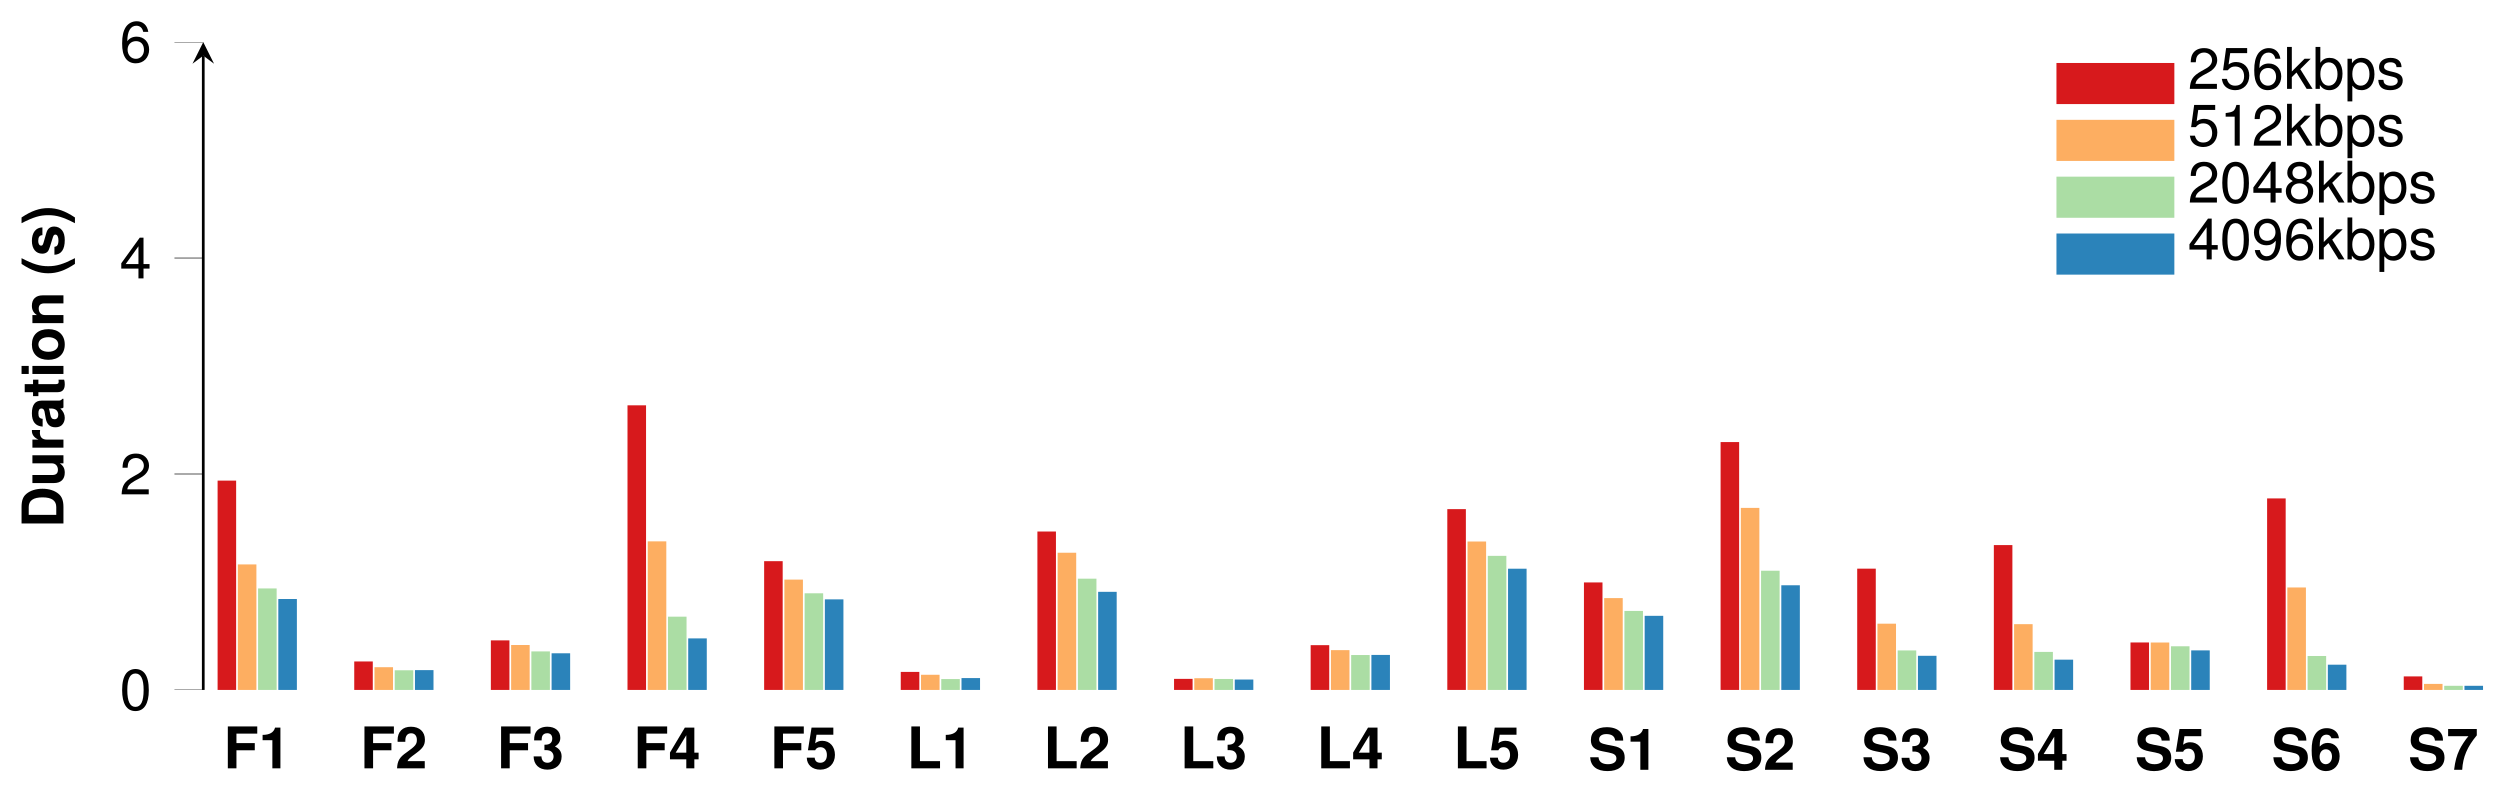 <?xml version='1.0'?>
<!-- This file was generated by dvisvgm 1.9.2 -->
<svg height='116.972pt' version='1.1' viewBox='0 -116.972 369.134 116.972' width='369.134pt' xmlns='http://www.w3.org/2000/svg' xmlns:xlink='http://www.w3.org/1999/xlink'>
<defs>
<clipPath id='clip2'>
<path d='M-111.746 -15.101V-110.75H510.504V-15.101'/>
</clipPath>
<path d='M1.723 -6.186C0.747 -4.718 0.339 -3.547 0.339 -2.249C0.339 -0.942 0.747 0.229 1.723 1.697H2.571C1.672 -0.051 1.383 -1.001 1.383 -2.249C1.383 -3.488 1.672 -4.455 2.571 -6.186H1.723Z' id='g1-40'/>
<path d='M1.035 1.697C2.011 0.229 2.419 -0.942 2.419 -2.24C2.419 -3.547 2.011 -4.718 1.035 -6.186H0.187C1.086 -4.438 1.375 -3.488 1.375 -2.24C1.375 -1.001 1.086 -0.034 0.187 1.697H1.035Z' id='g1-41'/>
<path d='M2.02 -4.15V0H3.208V-6.017H2.419C2.232 -5.304 1.612 -4.939 0.577 -4.939V-4.15H2.02Z' id='g1-49'/>
<path d='M4.345 -1.061H1.799C1.952 -1.383 2.139 -1.553 3.021 -2.198C4.065 -2.962 4.37 -3.42 4.37 -4.235C4.37 -5.397 3.573 -6.144 2.308 -6.144C1.061 -6.144 0.331 -5.406 0.331 -4.133C0.331 -4.082 0.331 -4.014 0.339 -3.921H1.477V-4.116C1.477 -4.786 1.791 -5.177 2.334 -5.177C2.86 -5.177 3.182 -4.812 3.182 -4.209C3.182 -3.547 2.97 -3.284 1.646 -2.342C0.628 -1.646 0.314 -1.112 0.255 0H4.345V-1.061Z' id='g1-50'/>
<path d='M1.842 -2.69C2.257 -2.69 2.334 -2.682 2.537 -2.631C2.936 -2.52 3.191 -2.172 3.191 -1.731C3.191 -1.205 2.817 -0.823 2.3 -0.823C1.74 -0.823 1.434 -1.146 1.4 -1.765H0.246C0.255 -0.56 1.044 0.195 2.274 0.195C3.556 0.195 4.379 -0.56 4.379 -1.731C4.379 -2.436 4.073 -2.894 3.394 -3.225C3.955 -3.573 4.184 -3.955 4.184 -4.506C4.184 -5.508 3.437 -6.144 2.274 -6.144C1.587 -6.144 1.01 -5.906 0.67 -5.465C0.433 -5.168 0.322 -4.761 0.322 -4.226V-4.124H1.426C1.434 -4.447 1.46 -4.608 1.519 -4.761C1.629 -5.024 1.901 -5.185 2.249 -5.185C2.724 -5.185 2.996 -4.897 2.996 -4.396C2.996 -3.793 2.648 -3.488 1.943 -3.488H1.842V-2.69Z' id='g1-51'/>
<path d='M4.43 -2.317H3.802V-6.017H2.402L0.204 -2.334V-1.332H2.614V0H3.802V-1.332H4.43V-2.317ZM2.614 -2.317H1.044L2.614 -4.888V-2.317Z' id='g1-52'/>
<path d='M4.15 -6.017H0.933L0.399 -2.665H1.468C1.595 -2.962 1.867 -3.123 2.232 -3.123C2.834 -3.123 3.199 -2.69 3.199 -1.96C3.199 -1.256 2.826 -0.823 2.232 -0.823C1.714 -0.823 1.426 -1.086 1.4 -1.57H0.229C0.246 -0.518 1.044 0.195 2.215 0.195C3.505 0.195 4.387 -0.687 4.387 -1.986C4.387 -3.216 3.624 -4.065 2.512 -4.065C2.113 -4.065 1.816 -3.963 1.468 -3.7L1.663 -4.956H4.15V-6.017Z' id='g1-53'/>
<path d='M4.303 -4.65C4.243 -5.041 4.167 -5.236 4.014 -5.457C3.7 -5.889 3.148 -6.144 2.495 -6.144C1.748 -6.144 1.137 -5.813 0.772 -5.211C0.416 -4.625 0.272 -3.955 0.272 -2.86C0.272 -1.825 0.399 -1.18 0.704 -0.696C1.052 -0.136 1.68 0.195 2.393 0.195C3.59 0.195 4.404 -0.704 4.404 -2.011C4.404 -3.165 3.692 -3.963 2.656 -3.963C2.164 -3.963 1.833 -3.819 1.46 -3.428C1.485 -4.065 1.485 -4.065 1.536 -4.319C1.646 -4.863 1.986 -5.185 2.461 -5.185C2.843 -5.185 3.047 -5.032 3.199 -4.65H4.303ZM2.368 -3.03C2.919 -3.03 3.276 -2.597 3.276 -1.935C3.276 -1.29 2.885 -0.823 2.359 -0.823C1.816 -0.823 1.443 -1.273 1.443 -1.909C1.443 -2.571 1.816 -3.03 2.368 -3.03Z' id='g1-54'/>
<path d='M4.481 -6.017H0.246V-4.956H3.242C2.877 -4.566 2.155 -3.471 1.918 -2.945C1.502 -2.071 1.29 -1.281 1.129 0H2.325C2.436 -1.901 3.055 -3.361 4.481 -5.083V-6.017Z' id='g1-55'/>
<path d='M0.653 0H3.072C4.014 0 4.608 -0.221 5.024 -0.721C5.516 -1.298 5.779 -2.139 5.779 -3.097C5.779 -4.048 5.516 -4.888 5.024 -5.474C4.608 -5.974 4.022 -6.186 3.072 -6.186H0.653V0ZM1.926 -1.061V-5.126H3.072C4.031 -5.126 4.506 -4.455 4.506 -3.089C4.506 -1.731 4.031 -1.061 3.072 -1.061H1.926Z' id='g1-68'/>
<path d='M1.901 -2.665H4.608V-3.725H1.901V-5.126H4.973V-6.186H0.628V0H1.901V-2.665Z' id='g1-70'/>
<path d='M1.952 -6.186H0.679V0H4.914V-1.061H1.952V-6.186Z' id='g1-76'/>
<path d='M5.151 -4.303C5.151 -4.871 5.024 -5.244 4.718 -5.584C4.303 -6.042 3.615 -6.288 2.724 -6.288C1.239 -6.288 0.382 -5.592 0.382 -4.387C0.382 -3.428 0.866 -2.962 2.122 -2.724L2.987 -2.554C3.836 -2.393 4.15 -2.155 4.15 -1.655C4.15 -1.137 3.675 -0.823 2.902 -0.823C2.037 -0.823 1.553 -1.188 1.511 -1.85H0.272C0.348 -0.526 1.256 0.195 2.834 0.195C4.43 0.195 5.372 -0.552 5.372 -1.808C5.372 -2.783 4.88 -3.293 3.734 -3.513L2.767 -3.7C1.858 -3.878 1.595 -4.056 1.595 -4.506C1.595 -4.973 2.011 -5.27 2.665 -5.27C3.471 -5.27 3.921 -4.93 3.963 -4.303H5.151Z' id='g1-83'/>
<path d='M4.447 -0.144C4.235 -0.339 4.175 -0.467 4.175 -0.704V-3.25C4.175 -4.184 3.539 -4.659 2.3 -4.659S0.416 -4.133 0.339 -3.072H1.485C1.544 -3.547 1.74 -3.7 2.325 -3.7C2.783 -3.7 3.013 -3.547 3.013 -3.242C3.013 -3.089 2.936 -2.953 2.809 -2.885C2.648 -2.8 2.648 -2.8 2.062 -2.707L1.587 -2.622C0.679 -2.469 0.238 -2.003 0.238 -1.18C0.238 -0.789 0.348 -0.467 0.56 -0.238C0.823 0.034 1.222 0.195 1.629 0.195C2.139 0.195 2.605 -0.025 3.021 -0.458C3.021 -0.221 3.047 -0.136 3.157 0H4.447V-0.144ZM3.013 -1.842C3.013 -1.154 2.673 -0.764 2.071 -0.764C1.672 -0.764 1.426 -0.976 1.426 -1.315C1.426 -1.672 1.612 -1.842 2.105 -1.943L2.512 -2.02C2.826 -2.079 2.877 -2.096 3.013 -2.164V-1.842Z' id='g1-97'/>
<path d='M1.757 -4.583H0.569V0H1.757V-4.583ZM1.757 -6.186H0.569V-5.126H1.757V-6.186Z' id='g1-105'/>
<path d='M0.535 -4.583V0H1.723V-2.75C1.723 -3.293 2.105 -3.649 2.682 -3.649C3.191 -3.649 3.445 -3.369 3.445 -2.826V0H4.633V-3.072C4.633 -4.082 4.073 -4.659 3.097 -4.659C2.478 -4.659 2.062 -4.43 1.723 -3.921V-4.583H0.535Z' id='g1-110'/>
<path d='M2.554 -4.659C1.154 -4.659 0.297 -3.734 0.297 -2.232C0.297 -0.721 1.154 0.195 2.563 0.195C3.955 0.195 4.829 -0.73 4.829 -2.198C4.829 -3.751 3.989 -4.659 2.554 -4.659ZM2.563 -3.7C3.216 -3.7 3.641 -3.114 3.641 -2.215C3.641 -1.358 3.199 -0.764 2.563 -0.764C1.918 -0.764 1.485 -1.358 1.485 -2.232S1.918 -3.7 2.563 -3.7Z' id='g1-111'/>
<path d='M0.535 -4.583V0H1.723V-2.436C1.723 -3.131 2.071 -3.479 2.767 -3.479C2.894 -3.479 2.979 -3.471 3.14 -3.445V-4.65C3.072 -4.659 3.03 -4.659 2.996 -4.659C2.453 -4.659 1.977 -4.303 1.723 -3.683V-4.583H0.535Z' id='g1-114'/>
<path d='M4.286 -3.106C4.269 -4.073 3.522 -4.659 2.291 -4.659C1.129 -4.659 0.407 -4.073 0.407 -3.131C0.407 -2.826 0.501 -2.563 0.662 -2.385C0.823 -2.223 0.967 -2.147 1.409 -2.003L2.826 -1.561C3.123 -1.468 3.225 -1.375 3.225 -1.188C3.225 -0.908 2.894 -0.738 2.342 -0.738C2.037 -0.738 1.791 -0.798 1.638 -0.9C1.511 -0.993 1.46 -1.086 1.409 -1.332H0.246C0.28 -0.331 1.018 0.195 2.41 0.195C3.047 0.195 3.53 0.059 3.87 -0.212S4.413 -0.908 4.413 -1.358C4.413 -1.952 4.116 -2.334 3.513 -2.512L2.011 -2.945C1.68 -3.047 1.595 -3.114 1.595 -3.301C1.595 -3.556 1.867 -3.725 2.283 -3.725C2.851 -3.725 3.131 -3.522 3.14 -3.106H4.286Z' id='g1-115'/>
<path d='M2.554 -4.489H1.892V-5.72H0.704V-4.489H0.119V-3.7H0.704V-0.883C0.704 -0.161 1.086 0.195 1.867 0.195C2.13 0.195 2.342 0.17 2.554 0.102V-0.73C2.436 -0.713 2.368 -0.704 2.283 -0.704C1.969 -0.704 1.892 -0.798 1.892 -1.205V-3.7H2.554V-4.489Z' id='g1-116'/>
<path d='M4.591 0V-4.583H3.403V-1.714C3.403 -1.171 3.021 -0.815 2.444 -0.815C1.935 -0.815 1.68 -1.086 1.68 -1.638V-4.583H0.492V-1.392C0.492 -0.382 1.052 0.195 2.028 0.195C2.648 0.195 3.064 -0.034 3.403 -0.543V0H4.591Z' id='g1-117'/>
<path d='M2.334 -6.017C1.774 -6.017 1.264 -5.771 0.95 -5.355C0.56 -4.829 0.365 -4.022 0.365 -2.911C0.365 -0.883 1.044 0.195 2.334 0.195C3.607 0.195 4.303 -0.883 4.303 -2.86C4.303 -4.031 4.116 -4.812 3.717 -5.355C3.403 -5.779 2.902 -6.017 2.334 -6.017ZM2.334 -5.355C3.14 -5.355 3.539 -4.54 3.539 -2.928C3.539 -1.222 3.148 -0.424 2.317 -0.424C1.528 -0.424 1.129 -1.256 1.129 -2.902S1.528 -5.355 2.334 -5.355Z' id='g3-48'/>
<path d='M2.198 -4.286V0H2.945V-6.017H2.453C2.189 -5.092 2.02 -4.964 0.866 -4.82V-4.286H2.198Z' id='g3-49'/>
<path d='M4.294 -0.738H1.129C1.205 -1.23 1.477 -1.544 2.215 -1.977L3.064 -2.436C3.904 -2.894 4.336 -3.513 4.336 -4.252C4.336 -4.752 4.133 -5.219 3.776 -5.541S2.979 -6.017 2.41 -6.017C1.646 -6.017 1.078 -5.745 0.747 -5.236C0.535 -4.914 0.441 -4.54 0.424 -3.929H1.171C1.197 -4.336 1.247 -4.583 1.349 -4.778C1.544 -5.143 1.935 -5.363 2.385 -5.363C3.064 -5.363 3.573 -4.88 3.573 -4.235C3.573 -3.759 3.293 -3.352 2.758 -3.047L1.977 -2.605C0.721 -1.892 0.356 -1.324 0.289 0H4.294V-0.738Z' id='g3-50'/>
<path d='M2.775 -1.443V0H3.522V-1.443H4.413V-2.113H3.522V-6.017H2.97L0.238 -2.232V-1.443H2.775ZM2.775 -2.113H0.891L2.775 -4.744V-2.113Z' id='g3-52'/>
<path d='M4.039 -6.017H0.933L0.484 -2.741H1.171C1.519 -3.157 1.808 -3.301 2.274 -3.301C3.08 -3.301 3.59 -2.75 3.59 -1.858C3.59 -0.993 3.089 -0.467 2.274 -0.467C1.621 -0.467 1.222 -0.798 1.044 -1.477H0.297C0.399 -0.984 0.484 -0.747 0.662 -0.526C1.001 -0.068 1.612 0.195 2.291 0.195C3.505 0.195 4.353 -0.687 4.353 -1.96C4.353 -3.148 3.564 -3.963 2.41 -3.963C1.986 -3.963 1.646 -3.853 1.298 -3.598L1.536 -5.278H4.039V-6.017Z' id='g3-53'/>
<path d='M4.226 -4.447C4.082 -5.431 3.437 -6.017 2.52 -6.017C1.858 -6.017 1.264 -5.694 0.908 -5.16C0.535 -4.574 0.365 -3.836 0.365 -2.741C0.365 -1.731 0.518 -1.086 0.874 -0.552C1.197 -0.068 1.723 0.195 2.385 0.195C3.53 0.195 4.353 -0.653 4.353 -1.833C4.353 -2.953 3.59 -3.742 2.512 -3.742C1.918 -3.742 1.451 -3.513 1.129 -3.072C1.137 -4.54 1.612 -5.355 2.469 -5.355C2.996 -5.355 3.361 -5.024 3.479 -4.447H4.226ZM2.419 -3.08C3.14 -3.08 3.59 -2.58 3.59 -1.774C3.59 -1.018 3.08 -0.467 2.393 -0.467C1.697 -0.467 1.171 -1.044 1.171 -1.816C1.171 -2.563 1.68 -3.08 2.419 -3.08Z' id='g3-54'/>
<path d='M3.318 -3.165C3.938 -3.539 4.141 -3.844 4.141 -4.413C4.141 -5.355 3.403 -6.017 2.334 -6.017C1.273 -6.017 0.526 -5.355 0.526 -4.413C0.526 -3.853 0.73 -3.547 1.341 -3.165C0.653 -2.834 0.314 -2.334 0.314 -1.672C0.314 -0.569 1.146 0.195 2.334 0.195S4.353 -0.569 4.353 -1.663C4.353 -2.334 4.014 -2.834 3.318 -3.165ZM2.334 -5.355C2.97 -5.355 3.378 -4.981 3.378 -4.396C3.378 -3.836 2.962 -3.462 2.334 -3.462S1.29 -3.836 1.29 -4.404C1.29 -4.981 1.706 -5.355 2.334 -5.355ZM2.334 -2.834C3.08 -2.834 3.59 -2.359 3.59 -1.655C3.59 -0.942 3.08 -0.467 2.317 -0.467C1.587 -0.467 1.078 -0.95 1.078 -1.655S1.587 -2.834 2.334 -2.834Z' id='g3-56'/>
<path d='M0.45 -1.375C0.594 -0.39 1.239 0.195 2.155 0.195C2.817 0.195 3.42 -0.127 3.768 -0.662C4.15 -1.247 4.319 -1.986 4.319 -3.08C4.319 -4.09 4.167 -4.735 3.81 -5.27C3.479 -5.754 2.953 -6.017 2.291 -6.017C1.146 -6.017 0.322 -5.168 0.322 -3.989C0.322 -2.868 1.086 -2.079 2.172 -2.079C2.741 -2.079 3.157 -2.283 3.547 -2.75C3.539 -1.281 3.064 -0.467 2.206 -0.467C1.68 -0.467 1.315 -0.798 1.197 -1.375H0.45ZM2.283 -5.363C2.979 -5.363 3.505 -4.786 3.505 -4.005C3.505 -3.267 2.987 -2.741 2.257 -2.741C1.536 -2.741 1.086 -3.242 1.086 -4.048C1.086 -4.812 1.595 -5.363 2.283 -5.363Z' id='g3-57'/>
<path d='M0.458 -6.186V0H1.095V-0.569C1.434 -0.051 1.884 0.195 2.503 0.195C3.675 0.195 4.438 -0.764 4.438 -2.24C4.438 -3.683 3.708 -4.574 2.537 -4.574C1.926 -4.574 1.494 -4.345 1.163 -3.844V-6.186H0.458ZM2.402 -3.912C3.191 -3.912 3.7 -3.225 3.7 -2.164C3.7 -1.154 3.174 -0.467 2.402 -0.467C1.655 -0.467 1.163 -1.146 1.163 -2.189S1.655 -3.912 2.402 -3.912Z' id='g3-98'/>
<path d='M1.197 -6.186H0.492V0H1.197V-1.731L1.884 -2.41L3.386 0H4.26L2.444 -2.911L3.989 -4.447H3.08L1.197 -2.563V-6.186Z' id='g3-107'/>
<path d='M0.458 1.85H1.171V-0.467C1.544 -0.008 1.96 0.195 2.537 0.195C3.683 0.195 4.438 -0.73 4.438 -2.147C4.438 -3.641 3.708 -4.574 2.529 -4.574C1.926 -4.574 1.443 -4.303 1.112 -3.776V-4.447H0.458V1.85ZM2.41 -3.912C3.191 -3.912 3.7 -3.225 3.7 -2.164C3.7 -1.154 3.182 -0.467 2.41 -0.467C1.663 -0.467 1.171 -1.146 1.171 -2.189S1.663 -3.912 2.41 -3.912Z' id='g3-112'/>
<path d='M3.717 -3.208C3.708 -4.082 3.131 -4.574 2.105 -4.574C1.069 -4.574 0.399 -4.039 0.399 -3.216C0.399 -2.52 0.755 -2.189 1.808 -1.935L2.469 -1.774C2.962 -1.655 3.157 -1.477 3.157 -1.154C3.157 -0.738 2.741 -0.458 2.122 -0.458C1.74 -0.458 1.417 -0.569 1.239 -0.755C1.129 -0.883 1.078 -1.01 1.035 -1.324H0.289C0.322 -0.297 0.9 0.195 2.062 0.195C3.182 0.195 3.895 -0.356 3.895 -1.214C3.895 -1.875 3.522 -2.24 2.639 -2.453L1.96 -2.614C1.383 -2.75 1.137 -2.936 1.137 -3.25C1.137 -3.658 1.502 -3.921 2.079 -3.921C2.648 -3.921 2.953 -3.675 2.97 -3.208H3.717Z' id='g3-115'/>
</defs>
<g id='page1'>
<path d='M32.129 -15.102H34.867V-46.008H32.129ZM52.305 -15.102H55.043V-19.305H52.305ZM72.477 -15.102H75.219V-22.418H72.477ZM92.652 -15.102H95.391V-57.125H92.652ZM112.828 -15.102H115.566V-34.113H112.828ZM133 -15.102H135.742V-17.762H133ZM153.176 -15.102H155.914V-38.492H153.176ZM173.352 -15.102H176.09V-16.734H173.352ZM193.523 -15.102H196.266V-21.711H193.523ZM213.699 -15.102H216.441V-41.797H213.699ZM233.875 -15.102H236.613V-30.973H233.875ZM254.051 -15.102H256.789V-51.699H254.051ZM274.223 -15.102H276.965V-33.008H274.223ZM294.398 -15.102H297.137V-36.488H294.398ZM314.574 -15.102H317.312V-22.109H314.574ZM334.746 -15.102H337.488V-43.379H334.746ZM354.922 -15.102H357.66V-17.098H354.922Z' fill='#d7191c'/>
<path d='M35.117 -15.101H37.859V-33.633H35.117ZM55.293 -15.101H58.031V-18.457H55.293ZM75.469 -15.101H78.207V-21.734H75.469ZM95.641 -15.101H98.383V-37.039H95.641ZM115.816 -15.101H118.555V-31.391H115.816ZM135.992 -15.101H138.73V-17.34H135.992ZM156.164 -15.101H158.906V-35.359H156.164ZM176.34 -15.101H179.078V-16.828H176.34ZM196.516 -15.101H199.254V-20.977H196.516ZM216.687 -15.101H219.43V-37.016H216.687ZM236.863 -15.101H239.602V-28.66H236.863ZM257.039 -15.101H259.777V-41.98H257.039ZM277.211 -15.101H279.953V-24.883H277.211ZM297.387 -15.101H300.125V-24.812H297.387ZM317.562 -15.101H320.301V-22.102H317.562ZM337.734 -15.101H340.477V-30.23H337.734ZM357.91 -15.101H360.648V-15.992H357.91Z' fill='#fdae61'/>
<path d='M38.105 -15.101H40.848V-30.086H38.105ZM58.281 -15.101H61.02V-18.004H58.281ZM78.457 -15.101H81.195V-20.789H78.457ZM98.629 -15.101H101.371V-25.918H98.629ZM118.805 -15.101H121.543V-29.371H118.805ZM138.98 -15.101H141.719V-16.707H138.98ZM159.152 -15.101H161.894V-31.527H159.152ZM179.328 -15.101H182.066V-16.719H179.328ZM199.504 -15.101H202.242V-20.254H199.504ZM219.676 -15.101H222.418V-34.898H219.676ZM239.852 -15.101H242.59V-26.766H239.852ZM260.027 -15.101H262.766V-32.703H260.027ZM280.199 -15.101H282.941V-20.934H280.199ZM300.375 -15.101H303.117V-20.715H300.375ZM320.551 -15.101H323.289V-21.547H320.551ZM340.727 -15.101H343.465V-20.113H340.727ZM360.898 -15.101H363.641V-15.711H360.898Z' fill='#abdda4'/>
<path d='M41.094 -15.101H43.836V-28.527H41.094ZM61.27 -15.101H64.008V-18.027H61.27ZM81.445 -15.101H84.184V-20.512H81.445ZM101.617 -15.101H104.359V-22.711H101.617ZM121.793 -15.101H124.535V-28.473H121.793ZM141.969 -15.101H144.707V-16.852H141.969ZM162.144 -15.101H164.883V-29.586H162.144ZM182.316 -15.101H185.059V-16.637H182.316ZM202.492 -15.101H205.23V-20.27H202.492ZM222.668 -15.101H225.406V-33H222.668ZM242.84 -15.101H245.582V-26.043H242.84ZM263.016 -15.101H265.754V-30.555H263.016ZM283.191 -15.101H285.93V-20.141H283.191ZM303.363 -15.101H306.105V-19.57H303.363ZM323.539 -15.101H326.277V-20.941H323.539ZM343.715 -15.101H346.453V-18.828H343.715ZM363.887 -15.101H366.629V-15.711H363.887Z' fill='#2b83ba'/>
<path clip-path='url(#clip2)' d='M25.758 -15.101H30.012M25.758 -46.984H30.012M25.758 -78.867H30.012M25.758 -110.75H30.012' fill='none' stroke='#808080' stroke-miterlimit='10.037' stroke-width='0.2'/>
<path d='M30.012 -15.101V-108.754' fill='none' stroke='#000000' stroke-miterlimit='10.037' stroke-width='0.4'/>
<path d='M30.012 -110.75L28.418 -107.559L30.012 -108.754L31.605 -107.559'/>
<g transform='matrix(1 0 0 1 -34.982 26.682)'>
<use x='67.993' xlink:href='#g1-70' y='-30.207'/>
<use x='73.178' xlink:href='#g1-49' y='-30.207'/>
</g>
<g transform='matrix(1 0 0 1 -14.807 26.682)'>
<use x='67.993' xlink:href='#g1-70' y='-30.207'/>
<use x='73.178' xlink:href='#g1-50' y='-30.207'/>
</g>
<g transform='matrix(1 0 0 1 5.367 26.682)'>
<use x='67.993' xlink:href='#g1-70' y='-30.207'/>
<use x='73.178' xlink:href='#g1-51' y='-30.207'/>
</g>
<g transform='matrix(1 0 0 1 25.542 26.682)'>
<use x='67.993' xlink:href='#g1-70' y='-30.207'/>
<use x='73.178' xlink:href='#g1-52' y='-30.207'/>
</g>
<g transform='matrix(1 0 0 1 45.717 26.682)'>
<use x='67.993' xlink:href='#g1-70' y='-30.207'/>
<use x='73.178' xlink:href='#g1-53' y='-30.207'/>
</g>
<g transform='matrix(1 0 0 1 65.891 26.682)'>
<use x='67.993' xlink:href='#g1-76' y='-30.207'/>
<use x='73.178' xlink:href='#g1-49' y='-30.207'/>
</g>
<g transform='matrix(1 0 0 1 86.066 26.682)'>
<use x='67.993' xlink:href='#g1-76' y='-30.207'/>
<use x='73.178' xlink:href='#g1-50' y='-30.207'/>
</g>
<g transform='matrix(1 0 0 1 106.241 26.682)'>
<use x='67.993' xlink:href='#g1-76' y='-30.207'/>
<use x='73.178' xlink:href='#g1-51' y='-30.207'/>
</g>
<g transform='matrix(1 0 0 1 126.415 26.682)'>
<use x='67.993' xlink:href='#g1-76' y='-30.207'/>
<use x='73.178' xlink:href='#g1-52' y='-30.207'/>
</g>
<g transform='matrix(1 0 0 1 146.59 26.682)'>
<use x='67.993' xlink:href='#g1-76' y='-30.207'/>
<use x='73.178' xlink:href='#g1-53' y='-30.207'/>
</g>
<g transform='matrix(1 0 0 1 166.526 26.895)'>
<use x='67.993' xlink:href='#g1-83' y='-30.207'/>
<use x='73.654' xlink:href='#g1-49' y='-30.207'/>
</g>
<g transform='matrix(1 0 0 1 186.7 26.895)'>
<use x='67.993' xlink:href='#g1-83' y='-30.207'/>
<use x='73.654' xlink:href='#g1-50' y='-30.207'/>
</g>
<g transform='matrix(1 0 0 1 206.875 26.895)'>
<use x='67.993' xlink:href='#g1-83' y='-30.207'/>
<use x='73.654' xlink:href='#g1-51' y='-30.207'/>
</g>
<g transform='matrix(1 0 0 1 227.049 26.895)'>
<use x='67.993' xlink:href='#g1-83' y='-30.207'/>
<use x='73.654' xlink:href='#g1-52' y='-30.207'/>
</g>
<g transform='matrix(1 0 0 1 247.224 26.895)'>
<use x='67.993' xlink:href='#g1-83' y='-30.207'/>
<use x='73.654' xlink:href='#g1-53' y='-30.207'/>
</g>
<g transform='matrix(1 0 0 1 267.398 26.895)'>
<use x='67.993' xlink:href='#g1-83' y='-30.207'/>
<use x='73.654' xlink:href='#g1-54' y='-30.207'/>
</g>
<g transform='matrix(1 0 0 1 287.573 26.895)'>
<use x='67.993' xlink:href='#g1-83' y='-30.207'/>
<use x='73.654' xlink:href='#g1-55' y='-30.207'/>
</g>
<g transform='matrix(1 0 0 1 -50.325 18.034)'>
<use x='67.993' xlink:href='#g3-48' y='-30.207'/>
</g>
<g transform='matrix(1 0 0 1 -50.325 -13.777)'>
<use x='67.993' xlink:href='#g3-50' y='-30.207'/>
</g>
<g transform='matrix(1 0 0 1 -50.325 -45.659)'>
<use x='67.993' xlink:href='#g3-52' y='-30.207'/>
</g>
<g transform='matrix(1 0 0 1 -50.325 -77.611)'>
<use x='67.993' xlink:href='#g3-54' y='-30.207'/>
</g>
<g transform='matrix(0 -1 1 0 39.575 28.965)'>
<use x='67.993' xlink:href='#g1-68' y='-30.207'/>
<use x='74.121' xlink:href='#g1-117' y='-30.207'/>
<use x='79.305' xlink:href='#g1-114' y='-30.207'/>
<use x='82.607' xlink:href='#g1-97' y='-30.207'/>
<use x='87.325' xlink:href='#g1-116' y='-30.207'/>
<use x='90.151' xlink:href='#g1-105' y='-30.207'/>
<use x='92.51' xlink:href='#g1-111' y='-30.207'/>
<use x='97.695' xlink:href='#g1-110' y='-30.207'/>
<use x='105.248' xlink:href='#g1-40' y='-30.207'/>
<use x='108.074' xlink:href='#g1-115' y='-30.207'/>
<use x='112.792' xlink:href='#g1-41' y='-30.207'/>
</g>
<path d='M303.844 -101.805V-107.473H320.852V-101.805ZM320.852 -107.473' fill='#d7191c'/>
<path d='M303.843 -101.805V-107.473H320.851V-101.805ZM320.851 -107.473' fill='none' stroke='#d7191c' stroke-miterlimit='10.037' stroke-width='0.4'/>
<g transform='matrix(1 0 0 1 237.643 -48.466)'>
<use x='85.4' xlink:href='#g3-50' y='-55.387'/>
<use x='90.118' xlink:href='#g3-53' y='-55.387'/>
<use x='94.837' xlink:href='#g3-54' y='-55.387'/>
<use x='99.555' xlink:href='#g3-107' y='-55.387'/>
<use x='103.798' xlink:href='#g3-98' y='-55.387'/>
<use x='108.516' xlink:href='#g3-112' y='-55.387'/>
<use x='113.234' xlink:href='#g3-115' y='-55.387'/>
</g>
<path d='M303.844 -93.41V-99.078H320.852V-93.41ZM320.852 -99.078' fill='#fdae61'/>
<path d='M303.843 -93.41V-99.078H320.851V-93.41ZM320.851 -99.078' fill='none' stroke='#fdae61' stroke-miterlimit='10.037' stroke-width='0.4'/>
<g transform='matrix(1 0 0 1 237.643 -48.466)'>
<use x='85.4' xlink:href='#g3-53' y='-46.994'/>
<use x='90.118' xlink:href='#g3-49' y='-46.994'/>
<use x='94.837' xlink:href='#g3-50' y='-46.994'/>
<use x='99.555' xlink:href='#g3-107' y='-46.994'/>
<use x='103.798' xlink:href='#g3-98' y='-46.994'/>
<use x='108.516' xlink:href='#g3-112' y='-46.994'/>
<use x='113.234' xlink:href='#g3-115' y='-46.994'/>
</g>
<path d='M303.844 -85.016V-90.688H320.852V-85.016ZM320.852 -90.688' fill='#abdda4'/>
<path d='M303.843 -85.016V-90.688H320.851V-85.016ZM320.851 -90.688' fill='none' stroke='#abdda4' stroke-miterlimit='10.037' stroke-width='0.4'/>
<g transform='matrix(1 0 0 1 237.643 -48.466)'>
<use x='85.4' xlink:href='#g3-50' y='-38.6'/>
<use x='90.118' xlink:href='#g3-48' y='-38.6'/>
<use x='94.837' xlink:href='#g3-52' y='-38.6'/>
<use x='99.555' xlink:href='#g3-56' y='-38.6'/>
<use x='104.273' xlink:href='#g3-107' y='-38.6'/>
<use x='108.516' xlink:href='#g3-98' y='-38.6'/>
<use x='113.234' xlink:href='#g3-112' y='-38.6'/>
<use x='117.953' xlink:href='#g3-115' y='-38.6'/>
</g>
<path d='M303.844 -76.621V-82.293H320.852V-76.621ZM320.852 -82.293' fill='#2b83ba'/>
<path d='M303.843 -76.621V-82.293H320.851V-76.621ZM320.851 -82.293' fill='none' stroke='#2b83ba' stroke-miterlimit='10.037' stroke-width='0.4'/>
<g transform='matrix(1 0 0 1 237.643 -48.466)'>
<use x='85.4' xlink:href='#g3-52' y='-30.207'/>
<use x='90.118' xlink:href='#g3-48' y='-30.207'/>
<use x='94.837' xlink:href='#g3-57' y='-30.207'/>
<use x='99.555' xlink:href='#g3-54' y='-30.207'/>
<use x='104.273' xlink:href='#g3-107' y='-30.207'/>
<use x='108.516' xlink:href='#g3-98' y='-30.207'/>
<use x='113.234' xlink:href='#g3-112' y='-30.207'/>
<use x='117.953' xlink:href='#g3-115' y='-30.207'/>
</g>
</g>
</svg>
